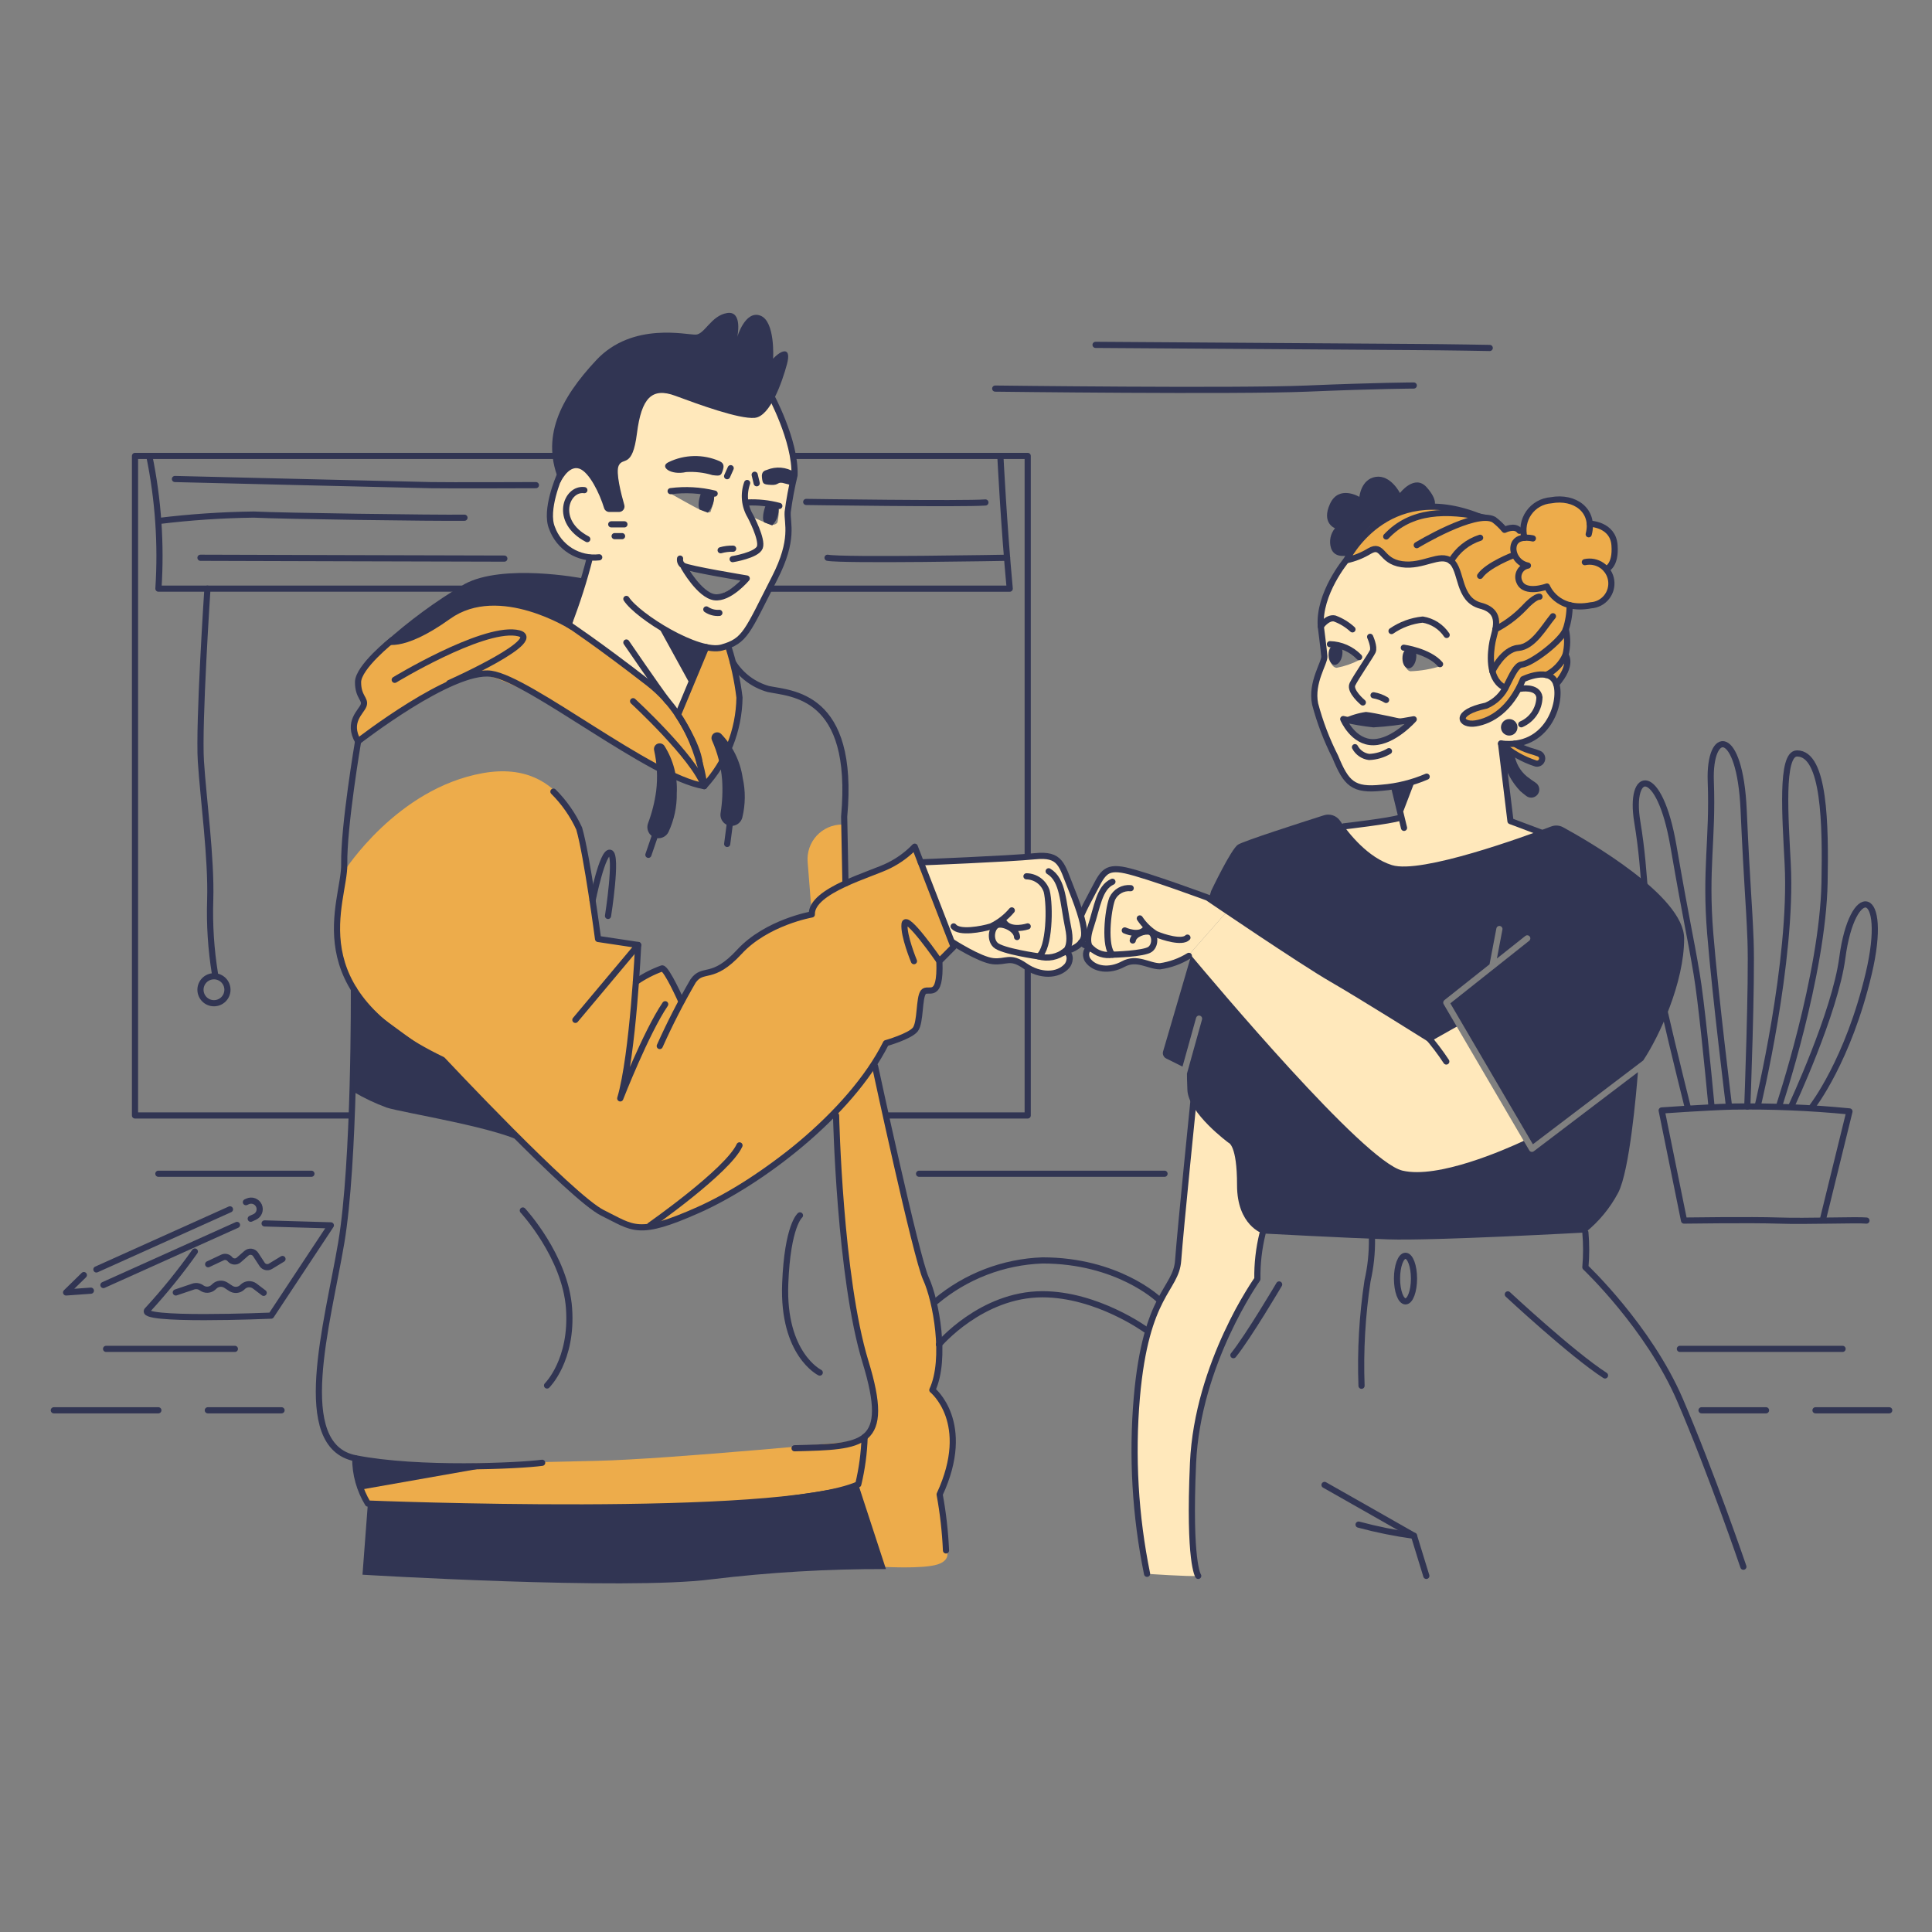 <svg xmlns="http://www.w3.org/2000/svg" fill="none" viewBox="0 0 200 200"><rect x="0" y="0" width="200" height="200" fill="#808080" stroke="none"/><g id="team-work-london-200-ico_z2HVf1utVpNfelVK"><path id="Vector" fill="#FFE8BB" d="M160.76 74.27C162.16 71.833 161.785 68.454 157.666 70.318L153 58L144.541 56.063L139.362 58C139.362 58 136.73 61.775 136.73 63.311C136.73 64.847 137.094 67.941 137.094 67.941C136.51 69.047 136.156 70.26 136.052 71.506C136.139 72.872 138.236 80.233 139.66 81.106C141.084 81.979 144.319 81.477 144.319 81.477L144.919 84.655L139.135 85.548C139.135 85.548 138.652 90.881 142.399 91.095C146.146 91.309 160.764 87.035 160.764 87.035L156.332 85.035L155.745 76.99C155.745 76.99 159.364 76.707 160.76 74.27ZM137.675 68.161C137.621 67.778 137.697 67.387 137.89 67.052C137.89 67.052 138.158 66.752 139.052 67.003C139.716 67.28 140.287 67.741 140.7 68.33C139.967 68.71 139.182 68.98 138.37 69.13C138.071 69.112 137.756 68.832 137.675 68.161V68.161ZM141.055 76.6C140.255 76.4 139.362 74.718 139.362 74.718L142.189 74.552L146.089 74.746C143.877 76.851 141.855 76.8 141.055 76.6V76.6ZM146 69.49C145.728 69.437 145.557 69.214 145.318 68.619C145.079 68.024 145.735 67.196 145.735 67.196C146.039 67.214 146.344 67.214 146.648 67.196C147.156 67.166 149.216 68.928 149.216 68.928C148.175 69.263 147.093 69.452 146 69.49V69.49Z"></path><path id="Vector_2" fill="#edac4b" d="M44.567 64.643C44.567 64.643 40 66.4 39.094 67.737C38.188 69.074 36.189 69.448 37.656 72.589C37.656 72.589 35.848 74.628 37.069 76.749C37.069 76.749 47.096 70.149 49.388 69.819C51.68 69.489 63.031 75.954 67.928 79.326L72.898 81.377C72.898 81.377 76.373 77.833 76.439 73.84C76.482 71.459 76.213 69.082 75.639 66.77C75.639 66.77 74.769 66.942 74.248 67.109C73.869 67.195 73.473 67.157 73.118 67L70.179 74C70.179 74 65.879 69.083 62.031 66.875C58.183 64.667 54.183 58.822 44.567 64.643Z"></path><path id="Vector_3" fill="#edac4b" d="M87.459 85.355H87.178C86.683 85.355 86.194 85.457 85.741 85.656C85.288 85.854 84.881 86.144 84.546 86.507C84.21 86.87 83.954 87.299 83.792 87.766C83.63 88.233 83.567 88.729 83.606 89.222L84.04 94.663C84.346 93.914 84.81 93.24 85.4 92.686C85.99 92.132 86.692 91.712 87.459 91.454V85.355Z"></path><path id="Vector_4" fill="#edac4b" d="M35.633 90.191C35.633 90.191 41.063 81.617 49.982 80.034C58.901 78.451 60.327 87.311 60.327 87.311L61.911 97.2L66.063 97.825L65.828 101.645L68.55 100.245L70.534 103.667C70.534 103.667 71.688 101.108 72.549 100.877C74.024 100.36 75.383 99.559 76.549 98.518C77.914 97.299 82.376 94.444 84.036 94.662C84.429 93.793 85.013 93.023 85.745 92.41C86.477 91.798 87.338 91.359 88.263 91.125C90.567 90.468 92.726 89.383 94.627 87.925L98.727 98.291L97.245 99.5C97.245 99.5 98.026 102.363 96.345 102.436C94.664 102.509 96.468 107.329 92.419 107.89C92.419 107.89 91.683 107.778 91.301 108.774C90.919 109.77 86.382 115.837 84.926 116.628C83.47 117.419 73.853 125.913 67.29 126.852C60.727 127.791 45.8 109.709 45.8 109.709C45.8 109.709 36.543 104.709 35.314 99.399C34.556 96.36 34.666 93.17 35.633 90.191V90.191Z"></path><path id="Vector_5" fill="#edac4b" d="M36.636 151.792L38.082 155.648C38.082 155.648 63.376 157.766 68.861 158.084C74.346 158.402 88.847 153.66 88.847 153.66C89.298 152.183 89.52 150.645 89.505 149.1C89.505 149.1 69.214 151.058 61.841 151.224L36.636 151.792Z"></path><path id="Vector_6" fill="#edac4b" d="M86.42 115.472C86.42 115.472 87.943 133.195 88.208 134.718C88.473 136.241 90.589 144.018 90.587 145.082C90.585 146.146 90.714 147.887 89.505 149.1L88.847 153.66L91.333 162.192C91.333 162.192 95.525 162.449 97.071 161.945C98.617 161.441 97.927 160.324 97.927 160.324L97.271 154.701C97.911 152.885 98.367 151.009 98.631 149.101C98.611 147.179 97.844 145.34 96.492 143.973C97.271 141.378 97.405 138.632 96.883 135.973C96.099 130.99 93.983 128.288 93.324 122.997C92.668 118.737 91.747 114.522 90.564 110.377L86.42 115.472Z"></path><path id="Vector_7" fill="#edac4b" d="M139.362 58C139.362 58 141.292 57.216 142.13 56.882C143.049 57.516 144.048 58.026 145.1 58.4C145.812 58.442 149.756 57.852 149.756 57.852C150.616 58.666 151.197 59.73 151.416 60.894C151.874 62.968 154.097 63.217 154.489 63.364C154.881 63.511 154.669 65.726 154.669 65.726L154.333 68.326C154.479 69.172 154.772 69.987 155.199 70.732L155.737 71.392C155.737 71.392 154.578 73.135 154.106 73.115C153.634 73.095 151.673 73.568 151.452 74.128C151.231 74.688 151.617 74.909 152.765 74.885C153.911 74.728 154.964 74.17 155.737 73.31C156.435 72.347 157.078 71.345 157.664 70.31C157.664 70.31 160.091 69.853 160.17 69.81C160.249 69.767 161.106 70.823 161.106 70.823C161.633 70.011 162.006 69.11 162.206 68.163C162.143 67.418 162.117 65.295 162.117 65.295L162.574 62.667C163.419 62.862 164.298 62.85 165.137 62.632C165.47 62.477 165.767 62.254 166.008 61.977C166.249 61.699 166.429 61.374 166.536 61.023C166.644 60.672 166.676 60.302 166.631 59.937C166.585 59.572 166.464 59.222 166.274 58.907C166.571 58.699 166.808 58.417 166.961 58.089C167.114 57.76 167.178 57.397 167.146 57.036C167.23 56.389 167.054 55.735 166.659 55.216C166.263 54.697 165.678 54.355 165.032 54.265C163.748 54.177 164.443 54.207 164.443 54.207C164.461 53.639 164.273 53.084 163.912 52.644C163.552 52.205 163.044 51.912 162.483 51.819C160.453 51.478 157.872 51.855 157.773 55.17C157.773 55.17 157.813 54.196 155.887 54.87C155.206 54.167 154.339 53.671 153.387 53.441C152.274 53.392 149.566 52.4 148.26 52.463C146.368 52.732 144.514 53.223 142.737 53.926C141.713 54.388 139.362 58 139.362 58Z"></path><path id="Vector_8" fill="#edac4b" d="M155.91 77.722C156.709 78.154 157.533 78.537 158.378 78.87C158.761 78.977 159.154 79.049 159.55 79.085L159.65 78.015C159.062 77.936 158.486 77.784 157.936 77.561C157.241 77.239 156.796 76.99 156.796 76.99H155.745L155.91 77.722Z"></path><path id="Vector_9" fill="#FFE8BB" d="M82.248 48.88C82.248 48.88 81.212 43.113 80.048 41.419C80.048 41.419 69.088 37.919 67.009 39.626C64.93 41.333 63.25 43.666 63.27 46.191C63.29 48.716 62.881 52.374 62.881 52.374C62.881 52.374 60.173 46.428 58.599 48.418C57.388 50.042 56.793 52.044 56.92 54.066C57.182 54.664 57.477 55.247 57.805 55.811C57.805 55.811 60 57.749 61.239 57.726L59.032 64.643C59.032 64.643 66.4 70.4 67.21 70.75C68.02 71.1 70.179 74 70.179 74L73.118 67C73.814 67.074 74.518 66.997 75.182 66.776C75.846 66.555 76.455 66.194 76.968 65.718C78.461 64.135 79.458 60.654 80.43 59.365C81.457 57.498 81.863 55.354 81.59 53.241C81.23 51.884 82.248 48.88 82.248 48.88ZM69.423 51.1C70.523 50.472 73.98 51.1 73.98 51.1C73.92 51.749 73.774 52.388 73.548 53C73.458 53.033 73.364 53.053 73.268 53.061L72.426 52.743C71.946 52.534 69.423 51.1 69.423 51.1ZM73.636 61.74C72.768 61.548 70.827 58.727 70.827 58.727L77.274 59.917C77.274 59.917 74.5 61.933 73.636 61.74ZM80.486 54.066C80.254 54.466 79.702 54.278 79.702 54.278L78.829 53.936L77.814 53.486L77.36 52.022C77.36 52.022 78.252 52.045 78.867 52.057C79.466 52.127 80.054 52.263 80.622 52.465C80.644 53.002 80.598 53.54 80.486 54.066V54.066Z"></path><path id="Vector_10" fill="#FFE8BB" d="M95.321 89.269L98.604 97.729L101.275 99.006L103.942 99.446H105.394L106.794 100.308L108.999 100.796L110.557 99.85V98.397L111.845 97.649L112.238 96.308L110.393 90.716L109.212 88.907L106.388 88.599L95.321 89.269Z"></path><path id="Vector_11" fill="#FFE8BB" d="M127.173 94.182L122.801 99.155L120.328 99.835L117.988 99.802L116.75 99.579L115.424 100.1L113.47 100.178L112.287 99.133L112.509 97.895L111.525 97.06L111.396 95.857L113.824 91.372L115.108 90.012L117.563 90.181L125.174 92.915L127.173 94.182Z"></path><path id="Vector_12" fill="#FFE8BB" d="M123.062 98.858C123.062 98.858 139.091 119.511 144.831 121.506C150.571 123.501 157.749 118.129 157.749 118.129L150.806 106.272L147.689 107.14L127.173 94.182L123.062 98.858Z"></path><path id="Vector_13" fill="#FFE8BB" d="M123.641 114.724C123.641 114.724 122.214 130.588 121.713 131.64C121.212 132.692 118.897 137.185 118.506 139.181C118.115 141.177 116.656 148.27 118.744 162.92C118.744 162.92 123.171 163.229 124.044 163.137C124.044 163.137 122.487 153.446 123.83 148.074C125.173 142.702 126.758 135.786 130.168 132.406L130.705 127.687L129.505 115.472L123.641 114.724Z"></path><path id="Vector_14" fill="#313553" d="M147.939 107.89L150.806 106.272L149.444 103.947C149.405 103.881 149.392 103.803 149.406 103.728C149.42 103.652 149.461 103.585 149.521 103.537L154.196 99.828L154.901 96.128C154.907 96.085 154.922 96.044 154.944 96.007C154.966 95.97 154.996 95.938 155.031 95.913C155.066 95.888 155.106 95.87 155.148 95.86C155.19 95.851 155.234 95.85 155.277 95.859C155.319 95.867 155.359 95.883 155.395 95.907C155.431 95.931 155.462 95.963 155.485 95.999C155.509 96.035 155.524 96.076 155.532 96.119C155.539 96.161 155.537 96.205 155.527 96.247L154.961 99.223L157.9 96.89C157.933 96.864 157.971 96.844 158.011 96.832C158.051 96.821 158.094 96.817 158.135 96.822C158.177 96.826 158.218 96.839 158.254 96.859C158.291 96.88 158.324 96.907 158.35 96.94C158.376 96.973 158.396 97.01 158.408 97.051C158.419 97.091 158.423 97.133 158.418 97.175C158.414 97.217 158.401 97.258 158.38 97.294C158.36 97.331 158.333 97.364 158.3 97.39L150.138 103.865L158.683 118.455L170.104 109.779C171.769 107.285 174.353 101.7 174.341 97.141C174.329 92.751 164.398 87.052 161.815 85.641C161.628 85.538 161.421 85.477 161.208 85.463C160.995 85.448 160.782 85.479 160.582 85.555C157.87 86.58 147.129 90.503 144.09 89.555C141.61 88.777 139.649 86.323 138.724 84.97C138.543 84.707 138.283 84.51 137.981 84.407C137.679 84.304 137.353 84.301 137.049 84.399C134.575 85.186 128.719 87.069 128.149 87.442C127.429 87.916 125.385 92.215 125.385 92.215L125.174 92.915L124.915 93.242C124.915 93.242 134.615 99.837 137.704 101.617C140.793 103.397 147.939 107.89 147.939 107.89Z"></path><path id="Vector_15" fill="#313553" d="M158.778 119.179C158.723 119.222 158.655 119.244 158.585 119.244C158.564 119.244 158.544 119.242 158.523 119.238C158.479 119.229 158.437 119.211 158.4 119.185C158.364 119.158 158.333 119.125 158.31 119.086L157.749 118.129C157.745 118.12 157.742 118.111 157.74 118.102C155.788 119.013 148.857 122.058 145.173 121.181C141.158 120.225 125.473 101.474 123.31 98.916L120.402 108.847C120.361 108.985 120.371 109.134 120.429 109.266C120.486 109.398 120.589 109.506 120.718 109.57L122.413 110.415L123.824 105.348C123.85 105.27 123.904 105.205 123.977 105.166C124.049 105.127 124.134 105.118 124.213 105.14C124.292 105.162 124.36 105.214 124.402 105.284C124.443 105.355 124.457 105.439 124.438 105.519L122.873 111.139C122.873 111.456 122.882 111.976 122.919 112.839C123.025 115.248 127.173 118.294 127.173 118.294C127.173 118.294 128.062 118.494 128.058 122.677C128.054 126.86 130.701 127.69 130.701 127.69C130.701 127.69 139.095 128.139 143.701 128.3C148.307 128.461 164.114 127.589 164.114 127.589C165.516 126.461 166.672 125.06 167.514 123.47C168.694 121.213 169.392 113.115 169.558 110.989L158.778 119.179Z"></path><path id="Vector_16" stroke="#313553" stroke-linecap="round" stroke-linejoin="round" stroke-width=".638" d="M69.423 50.844C70.945 50.647 72.49 50.733 73.98 51.098"></path><path id="Vector_17" fill="#313553" d="M72.594 50.98C72.594 50.98 72.108 52.165 72.426 52.746L73.268 53.064C73.508 52.814 73.691 52.514 73.803 52.186C73.915 51.858 73.953 51.509 73.916 51.164L72.594 50.98Z"></path><path id="Vector_18" stroke="#313553" stroke-linecap="round" stroke-linejoin="round" stroke-width=".638" d="M77.36 52.018C78.477 51.967 79.595 52.087 80.675 52.374"></path><path id="Vector_19" fill="#313553" d="M79.267 52.309C79.267 52.309 78.782 53.493 79.099 54.074L79.941 54.392C80.181 54.142 80.364 53.842 80.476 53.514C80.588 53.186 80.626 52.837 80.589 52.492L79.267 52.309Z"></path><path id="Vector_20" fill="#313553" d="M69.211 47.842C70.029 47.444 70.924 47.229 71.834 47.211C72.744 47.192 73.647 47.372 74.481 47.736C74.694 47.849 75.041 48.006 74.843 48.629C74.645 49.252 74.603 49.295 73.749 49.184C72.871 48.919 71.953 48.811 71.038 48.865C69.423 49.232 68.218 48.3 69.211 47.842Z"></path><path id="Vector_21" stroke="#313553" stroke-linecap="round" stroke-linejoin="round" stroke-width=".638" d="M75.64 48.467L75.27 49.295"></path><path id="Vector_22" fill="#313553" d="M82.248 48.88C81.826 48.616 81.348 48.456 80.852 48.414C80.356 48.373 79.857 48.45 79.397 48.64C79.167 48.711 78.797 48.803 78.878 49.451C78.959 50.099 78.991 50.151 79.851 50.198C80.711 50.245 80.414 49.778 81.299 50.063C81.478 50.1 81.654 50.149 81.826 50.21C82.163 50.361 82.6 49.107 82.248 48.88Z"></path><path id="Vector_23" stroke="#313553" stroke-linecap="round" stroke-linejoin="round" stroke-width=".638" d="M78.124 49.146L78.335 50.028"></path><path id="Vector_24" stroke="#313553" stroke-linecap="round" stroke-linejoin="round" stroke-width=".638" d="M77.344 50C77.143 50.561 77.069 51.159 77.126 51.752C77.184 52.345 77.373 52.918 77.679 53.429C77.679 53.429 78.969 55.851 78.656 56.665C78.343 57.479 75.843 57.882 75.843 57.882"></path><path id="Vector_25" stroke="#313553" stroke-linecap="round" stroke-linejoin="round" stroke-width=".638" d="M75.894 56.8C75.457 56.788 75.022 56.842 74.601 56.96"></path><path id="Vector_26" stroke="#313553" stroke-linecap="round" stroke-linejoin="round" stroke-width=".638" d="M70.8 58.728C70.8 58.728 72.418 61.604 73.957 61.823C75.496 62.042 77.3 59.885 77.3 59.885C77.3 59.885 71.229 58.885 70.76 58.572C70.631 58.5 70.527 58.389 70.463 58.256C70.399 58.122 70.377 57.972 70.402 57.826"></path><path id="Vector_27" stroke="#313553" stroke-linecap="round" stroke-linejoin="round" stroke-width=".638" d="M57.91 49.3C57.91 49.3 56.365 52.811 57.145 54.659C57.499 55.641 58.174 56.474 59.061 57.025C59.948 57.575 60.994 57.81 62.031 57.692"></path><path id="Vector_28" stroke="#313553" stroke-linecap="round" stroke-linejoin="round" stroke-width=".638" d="M61.06 57.739C60.466 60.082 59.73 62.386 58.855 64.639"></path><path id="Vector_29" stroke="#313553" stroke-linecap="round" stroke-linejoin="round" stroke-width=".638" d="M60.493 50.74C58.621 50.476 57.276 53.968 60.793 55.811"></path><path id="Vector_30" stroke="#313553" stroke-linecap="round" stroke-linejoin="round" stroke-width=".638" d="M79.716 40.763C79.716 40.763 82.377 45.609 82.248 49.199C81.945 50.452 81.709 51.721 81.542 52.999C81.459 54.165 82.254 55.807 80.197 59.828C77.313 65.468 77.161 66.336 74.734 67.028C72.307 67.72 66.025 63.814 64.842 62"></path><path id="Vector_31" fill="#313553" d="M57.975 50C57.975 50 58.81 48.128 59.957 48.51C61.003 48.857 62.085 51.11 62.533 52.591C62.568 52.709 62.64 52.812 62.738 52.886C62.837 52.959 62.956 52.999 63.079 52.999H64.079C64.167 52.999 64.254 52.979 64.333 52.94C64.412 52.901 64.481 52.844 64.534 52.773C64.588 52.703 64.624 52.621 64.64 52.535C64.656 52.448 64.651 52.359 64.627 52.274C64.294 51.115 63.727 48.904 64.044 48.21C64.478 47.254 65.467 48.558 65.935 44.873C66.403 41.188 67.481 40.073 69.908 40.973C72.335 41.873 76.514 43.401 78.127 43.256C79.74 43.111 80.978 39.51 81.466 37.7C81.954 35.89 80.938 36.159 80.031 37.133C80.031 37.133 80.277 33.257 78.708 32.672C77.139 32.087 76.321 34.879 76.321 34.879C76.321 34.879 76.921 32.145 75.273 32.405C73.625 32.665 72.956 34.59 72.039 34.639C71.122 34.688 65.477 33.273 61.728 37.278C57.979 41.283 55.905 45.336 57.975 50Z"></path><path id="Vector_32" fill="#313553" d="M68.333 65.189L71.372 70.719L73.097 66.991L68.333 65.189Z"></path><path id="Vector_33" stroke="#313553" stroke-linecap="round" stroke-linejoin="round" stroke-width=".638" d="M73.1 66.991L70.179 74C70.179 74 72.201 76.986 72.427 78.989"></path><path id="Vector_34" stroke="#313553" stroke-linecap="round" stroke-linejoin="round" stroke-width=".638" d="M63.275 54.278H64.641"></path><path id="Vector_35" stroke="#313553" stroke-linecap="round" stroke-linejoin="round" stroke-width=".638" d="M63.626 55.501H64.397"></path><path id="Vector_36" fill="#313553" d="M60.236 59.86C60.236 59.86 52.073 58.295 48.083 60.467C45.101 62.234 42.302 64.292 39.727 66.613C39.727 66.613 41.506 67.713 46.586 64.069C51.666 60.425 59.1 65.189 59.1 65.189L59.962 61.6L60.236 59.86Z"></path><path id="Vector_37" stroke="#313553" stroke-linecap="round" stroke-linejoin="round" stroke-width=".638" d="M40.6 66.256C40.6 66.256 37.062 69.056 37.065 70.623C37.068 72.19 37.881 72.354 37.638 73.028C37.395 73.702 35.908 74.72 37.065 76.749C37.065 76.749 46.79 69.175 50.834 69.749C54.878 70.323 67.39 80.5 72.9 81.377C72.9 81.377 72.348 74.759 67.143 70.719C61.938 66.679 58.857 64.643 58.857 64.643"></path><path id="Vector_38" stroke="#313553" stroke-linecap="round" stroke-linejoin="round" stroke-width=".638" d="M73.118 63.087C73.515 63.356 73.991 63.482 74.469 63.445"></path><path id="Vector_39" stroke="#313553" stroke-linecap="round" stroke-linejoin="round" stroke-width=".638" d="M64.842 66.512C64.842 66.512 68.063 71.232 69.102 72.589"></path><path id="Vector_40" stroke="#313553" stroke-linecap="round" stroke-linejoin="round" stroke-width=".638" d="M37.069 76.749C37.069 76.749 35.569 85.556 35.635 89.463C35.701 93.37 30.678 102.463 45.798 109.709C45.798 109.709 59.179 123.993 62.383 125.561C65.587 127.129 65.991 128.067 72.343 125.231C78.695 122.395 87.978 115.422 91.716 107.989C91.716 107.989 94.192 107.289 94.754 106.568C95.316 105.847 95.116 103.289 95.589 102.699C96.062 102.109 97.406 103.712 97.245 99.499L98.717 98.018L94.692 87.648C93.931 88.438 93.041 89.092 92.059 89.581C90.31 90.496 83.948 92.163 84.04 94.662C84.04 94.662 79.362 95.473 76.54 98.534C73.718 101.595 72.8 100.059 71.747 101.553C70.48 103.735 69.329 105.981 68.298 108.284"></path><path id="Vector_41" stroke="#313553" stroke-linecap="round" stroke-linejoin="round" stroke-width=".638" d="M57.289 81.948C58.399 83.053 59.303 84.348 59.957 85.772C60.77 88.566 61.911 97.2 61.911 97.2L66.063 97.825L59.563 105.577"></path><path id="Vector_42" stroke="#313553" stroke-linecap="round" stroke-linejoin="round" stroke-width=".638" d="M66.063 97.825C66.063 97.825 65.536 109.212 64.209 113.706C64.209 113.706 66.875 106.876 68.861 103.958"></path><path id="Vector_43" stroke="#313553" stroke-linecap="round" stroke-linejoin="round" stroke-width=".638" d="M65.828 101.645C66.67 101.061 67.585 100.591 68.55 100.245C69.038 100.293 70.534 103.667 70.534 103.667"></path><path id="Vector_44" stroke="#313553" stroke-linecap="round" stroke-linejoin="round" stroke-width=".638" d="M72.9 81.377C75.203 78.874 76.502 75.61 76.551 72.209C76.338 70.438 75.957 68.69 75.414 66.991"></path><path id="Vector_45" stroke="#313553" stroke-linecap="round" stroke-linejoin="round" stroke-width=".638" d="M40.861 70.375C40.861 70.375 49.693 65.013 53.4 65.5C57.107 65.987 46.5 70.715 46.5 70.715"></path><path id="Vector_46" stroke="#313553" stroke-linecap="round" stroke-linejoin="round" stroke-width=".638" d="M61.342 93.212C61.342 93.212 62.368 88.077 63.156 88.275C63.944 88.473 62.942 94.818 62.942 94.818"></path><path id="Vector_47" stroke="#313553" stroke-linecap="round" stroke-linejoin="round" stroke-width=".638" d="M67.289 126.852C67.289 126.852 75.336 121.224 76.553 118.569"></path><path id="Vector_48" stroke="#313553" stroke-linecap="round" stroke-linejoin="round" stroke-width=".638" d="M97.245 99.5C97.245 99.5 93.771 94.458 93.639 95.646C93.507 96.834 94.613 99.5 94.613 99.5"></path><path id="Vector_49" stroke="#313553" stroke-linecap="round" stroke-linejoin="round" stroke-width=".638" d="M75.894 68.613C76.728 69.936 78.025 70.902 79.531 71.324C81.854 71.824 88.553 71.785 87.387 84.54L87.522 91.454"></path><path id="Vector_50" stroke="#313553" stroke-linecap="round" stroke-linejoin="round" stroke-width=".638" d="M36.634 102.4C36.634 102.4 36.743 120.272 35.325 128.657C33.907 137.042 30.232 149.657 36.775 150.957C43.318 152.257 53.893 151.736 56.125 151.426"></path><path id="Vector_51" stroke="#313553" stroke-linecap="round" stroke-linejoin="round" stroke-width=".638" d="M86.551 115.472C86.551 115.472 86.909 132.199 89.594 140.972C92.279 149.745 89.412 149.744 82.253 149.923"></path><path id="Vector_52" stroke="#313553" stroke-linecap="round" stroke-linejoin="round" stroke-width=".638" d="M90.587 110.378C90.587 110.378 94.831 130.159 95.859 132.378C96.887 134.597 98.014 140.653 96.516 143.892C96.516 143.892 100.724 147.247 97.271 154.701C97.623 156.617 97.843 158.555 97.929 160.501"></path><path id="Vector_53" fill="#313553" d="M68.049 86.768C67.876 86.75 67.709 86.693 67.56 86.601C67.412 86.51 67.287 86.385 67.194 86.238C67.1 86.091 67.042 85.924 67.022 85.751C67.003 85.578 67.023 85.402 67.081 85.238C67.49 84.152 67.774 83.022 67.928 81.872C68.095 80.477 68.024 79.064 67.719 77.693C67.697 77.613 67.692 77.529 67.705 77.447C67.717 77.365 67.747 77.286 67.793 77.217C67.838 77.147 67.897 77.088 67.967 77.043C68.037 76.998 68.116 76.968 68.198 76.956V76.956C68.305 76.938 68.414 76.95 68.514 76.991C68.614 77.032 68.701 77.1 68.765 77.187C69.7 78.652 70.152 80.374 70.058 82.109C70.084 83.496 69.791 84.871 69.202 86.127C69.098 86.339 68.932 86.514 68.726 86.628C68.52 86.743 68.284 86.792 68.049 86.768V86.768Z"></path><path id="Vector_54" stroke="#313553" stroke-linecap="round" stroke-linejoin="round" stroke-width=".638" d="M67.928 86.132L67.121 88.491"></path><path id="Vector_55" fill="#313553" d="M75.845 85.49C75.671 85.507 75.496 85.485 75.333 85.424C75.169 85.364 75.022 85.267 74.901 85.141C74.781 85.016 74.69 84.864 74.636 84.698C74.583 84.532 74.568 84.356 74.592 84.184C74.776 83.038 74.83 81.875 74.752 80.717C74.637 79.317 74.287 77.946 73.715 76.663C73.677 76.589 73.656 76.508 73.652 76.425C73.648 76.342 73.662 76.259 73.692 76.182C73.723 76.104 73.769 76.034 73.829 75.976C73.888 75.918 73.959 75.874 74.037 75.845V75.845C74.138 75.807 74.247 75.798 74.353 75.818C74.459 75.838 74.557 75.887 74.637 75.959C75.845 77.208 76.631 78.805 76.883 80.525C77.185 81.879 77.171 83.285 76.844 84.633C76.785 84.861 76.657 85.065 76.478 85.218C76.3 85.371 76.078 85.466 75.844 85.49H75.845Z"></path><path id="Vector_56" stroke="#313553" stroke-linecap="round" stroke-linejoin="round" stroke-width=".638" d="M75.6 84.892L75.278 87.364"></path><path id="Vector_57" stroke="#313553" stroke-linecap="round" stroke-linejoin="round" stroke-width=".638" d="M36.775 150.955C36.771 152.61 37.223 154.234 38.082 155.648C38.082 155.648 80.5 157.37 88.847 153.66C89.232 152.053 89.453 150.411 89.505 148.76"></path><path id="Vector_58" fill="#313553" d="M38.082 155.648L37.525 163.013C37.525 163.013 64.698 164.659 73.65 163.491C79.643 162.766 85.676 162.411 91.713 162.429L88.847 153.66C76.983 156.108 64.131 156.349 48.968 156.047C44.721 155.963 39.88 155.864 38.082 155.648Z"></path><path id="Vector_59" fill="#313553" d="M51.389 151.729L37.372 154.2L36.774 151.224L43.016 151.706L51.389 151.729Z"></path><path id="Vector_60" stroke="#313553" stroke-linecap="round" stroke-linejoin="round" stroke-width=".638" d="M54.122 125.31C54.122 125.31 58.522 130.058 58.907 135.439C59.292 140.82 56.631 143.425 56.631 143.425"></path><path id="Vector_61" stroke="#313553" stroke-linecap="round" stroke-linejoin="round" stroke-width=".638" d="M82.812 125.816C82.812 125.816 81.52 126.852 81.286 132.889C81.003 140.208 84.86 142.089 84.86 142.089"></path><path id="Vector_62" fill="#313553" d="M36.636 113.052C37.712 113.684 38.842 114.219 40.012 114.652C41.585 115.182 52.219 116.834 54.489 118.484L46.256 110.2C46.256 110.2 38.022 104.413 36.636 103.035V113.052Z"></path><path id="Vector_63" stroke="#313553" stroke-linecap="round" stroke-linejoin="round" stroke-width=".638" d="M65.538 72.589C65.538 72.589 71.812 78.362 72.898 81.377"></path><path id="Vector_64" stroke="#313553" stroke-linecap="round" stroke-linejoin="round" stroke-width=".638" d="M95.321 89.269C95.321 89.269 104.442 88.909 107.133 88.638C109.824 88.367 109.887 89.501 110.885 91.981C111.883 94.461 112.315 95.991 112.227 96.866C112.139 97.741 111.043 98.351 110.273 98.455C109.892 98.761 109.442 98.97 108.963 99.066C108.483 99.162 107.988 99.141 107.518 99.006C107.518 99.006 103.718 98.47 103.052 97.825C102.386 97.18 102.704 95.845 103.342 95.725C103.98 95.605 105.25 96.206 105.285 97.001"></path><path id="Vector_65" stroke="#313553" stroke-linecap="round" stroke-linejoin="round" stroke-width=".638" d="M106.26 90.716C106.725 90.723 107.176 90.874 107.551 91.149C107.926 91.424 108.206 91.809 108.352 92.25C108.729 93.75 108.66 98.216 107.518 99.006"></path><path id="Vector_66" stroke="#313553" stroke-linecap="round" stroke-linejoin="round" stroke-width=".638" d="M110.031 98.633C110.031 98.633 111.073 98.384 110.576 96.033C110.023 93.41 110.076 91.098 108.557 90.195"></path><path id="Vector_67" stroke="#313553" stroke-linecap="round" stroke-linejoin="round" stroke-width=".638" d="M106.388 95.9C106.388 95.9 104.608 96.482 103.942 95.471"></path><path id="Vector_68" stroke="#313553" stroke-linecap="round" stroke-linejoin="round" stroke-width=".638" d="M104.739 94.244C104.151 94.942 103.422 95.506 102.6 95.9C101.621 96.2 99.286 96.636 98.719 95.9"></path><path id="Vector_69" stroke="#313553" stroke-linecap="round" stroke-linejoin="round" stroke-width=".638" d="M98.6 97.536C98.6 97.536 101.411 99.35 102.79 99.5C104.169 99.65 104.529 98.894 106.104 99.989C107.679 101.084 109.53 101.044 110.456 99.989C110.71 99.699 111 98.828 110.269 98.455"></path><path id="Vector_70" stroke="#313553" stroke-linecap="round" stroke-linejoin="round" stroke-width=".638" d="M111.91 97.55C112.194 97.808 112.534 97.995 112.904 98.098C113.197 98.393 113.556 98.614 113.952 98.741C114.348 98.869 114.769 98.9 115.179 98.831C115.179 98.831 118.444 98.748 119.071 98.267C119.698 97.786 119.557 96.627 119.029 96.467C118.501 96.307 117.369 96.689 117.262 97.358"></path><path id="Vector_71" stroke="#313553" stroke-linecap="round" stroke-linejoin="round" stroke-width=".638" d="M125.354 93.046C125.354 93.046 118.762 90.593 116.513 90.103C114.264 89.613 114.101 90.564 113.013 92.565C112.554 93.41 112.198 94.121 111.938 94.717"></path><path id="Vector_72" stroke="#313553" stroke-linecap="round" stroke-linejoin="round" stroke-width=".638" d="M117.049 91.944C116.655 91.905 116.26 91.989 115.916 92.185C115.573 92.381 115.299 92.679 115.132 93.038C114.667 94.267 114.291 98.053 115.179 98.831"></path><path id="Vector_73" stroke="#313553" stroke-linecap="round" stroke-linejoin="round" stroke-width=".638" d="M113.091 98.271C113.091 98.271 112.235 97.96 112.883 96.017C113.606 93.853 113.783 91.893 115.158 91.277"></path><path id="Vector_74" stroke="#313553" stroke-linecap="round" stroke-linejoin="round" stroke-width=".638" d="M116.437 96.317C116.437 96.317 117.885 96.981 118.547 96.192"></path><path id="Vector_75" stroke="#313553" stroke-linecap="round" stroke-linejoin="round" stroke-width=".638" d="M117.992 95.075C118.421 95.723 118.983 96.272 119.641 96.685C120.441 97.039 122.372 97.629 122.923 97.062"></path><path id="Vector_76" stroke="#313553" stroke-linecap="round" stroke-linejoin="round" stroke-width=".638" d="M112.9 98.1C112.245 98.344 112.406 99.108 112.593 99.379C113.273 100.361 114.834 100.579 116.272 99.802C117.71 99.025 118.898 100.022 120.079 100.029C121.139 99.879 122.158 99.511 123.07 98.95"></path><path id="Vector_77" stroke="#313553" stroke-linecap="round" stroke-linejoin="round" stroke-width=".638" d="M57.289 47.197H13.976V115.472H36.364"></path><path id="Vector_78" stroke="#313553" stroke-linecap="round" stroke-linejoin="round" stroke-width=".638" d="M106.388 100.308V115.472H91.971"></path><path id="Vector_79" stroke="#313553" stroke-linecap="round" stroke-linejoin="round" stroke-width=".638" d="M82.205 47.197H106.388V88.599"></path><path id="Vector_80" stroke="#313553" stroke-linecap="round" stroke-linejoin="round" stroke-width=".638" d="M15.454 47.2C16.383 51.716 16.701 56.336 16.4 60.936H48.083"></path><path id="Vector_81" stroke="#313553" stroke-linecap="round" stroke-linejoin="round" stroke-width=".638" d="M103.558 47.2C103.558 47.2 103.907 54.288 104.527 60.939H79.856"></path><path id="Vector_82" stroke="#313553" stroke-linecap="round" stroke-linejoin="round" stroke-width=".638" d="M21.474 60.936C21.474 60.936 20.545 74.918 20.796 78.814C21.047 82.71 21.891 88.847 21.761 93.155C21.678 95.713 21.843 98.273 22.252 100.8"></path><path id="Vector_83" stroke="#313553" stroke-linecap="round" stroke-linejoin="round" stroke-width=".638" d="M22.149 103.854C22.92 103.854 23.545 103.229 23.545 102.458C23.545 101.687 22.92 101.062 22.149 101.062C21.378 101.062 20.753 101.687 20.753 102.458C20.753 103.229 21.378 103.854 22.149 103.854Z"></path><path id="Vector_84" stroke="#313553" stroke-linecap="round" stroke-linejoin="round" stroke-width=".638" d="M18.11 49.587C18.11 49.587 42.736 50.187 44.567 50.222C46.398 50.257 55.477 50.222 55.477 50.222"></path><path id="Vector_85" stroke="#313553" stroke-linecap="round" stroke-linejoin="round" stroke-width=".638" d="M16.393 53.936C19.67 53.533 22.967 53.31 26.268 53.268C29.162 53.418 45.03 53.636 48.083 53.593"></path><path id="Vector_86" stroke="#313553" stroke-linecap="round" stroke-linejoin="round" stroke-width=".638" d="M20.753 57.739C20.753 57.739 49.231 57.826 52.209 57.826"></path><path id="Vector_87" stroke="#313553" stroke-linecap="round" stroke-linejoin="round" stroke-width=".638" d="M83.459 51.961C83.459 51.961 99.768 52.196 102.009 52.015"></path><path id="Vector_88" stroke="#313553" stroke-linecap="round" stroke-linejoin="round" stroke-width=".638" d="M104.251 57.739C104.251 57.739 87.307 58.046 85.667 57.739"></path><path id="Vector_89" stroke="#313553" stroke-linecap="round" stroke-linejoin="round" stroke-width=".638" d="M103.024 40.227C103.024 40.227 127.915 40.535 135.275 40.227C142.635 39.919 146.355 39.908 146.355 39.908"></path><path id="Vector_90" stroke="#313553" stroke-linecap="round" stroke-linejoin="round" stroke-width=".638" d="M113.412 35.7C113.412 35.7 142.644 35.9 146.355 35.921C150.066 35.942 154.217 36.021 154.217 36.021"></path><path id="Vector_91" stroke="#313553" stroke-linecap="round" stroke-linejoin="round" stroke-width=".638" d="M16.393 121.506H32.238"></path><path id="Vector_92" stroke="#313553" stroke-linecap="round" stroke-linejoin="round" stroke-width=".638" d="M95.142 121.506H120.552"></path><path id="Vector_93" stroke="#313553" stroke-linecap="round" stroke-linejoin="round" stroke-width=".638" d="M5.572 145.993H16.393"></path><path id="Vector_94" stroke="#313553" stroke-linecap="round" stroke-linejoin="round" stroke-width=".638" d="M21.513 145.993H29.145"></path><path id="Vector_95" stroke="#313553" stroke-linecap="round" stroke-linejoin="round" stroke-width=".638" d="M10.982 139.635H24.315"></path><path id="Vector_96" stroke="#313553" stroke-linecap="round" stroke-linejoin="round" stroke-width=".638" d="M176.143 145.993H182.819"></path><path id="Vector_97" stroke="#313553" stroke-linecap="round" stroke-linejoin="round" stroke-width=".638" d="M187.94 145.993H195.572"></path><path id="Vector_98" stroke="#313553" stroke-linecap="round" stroke-linejoin="round" stroke-width=".638" d="M173.902 139.635H190.742"></path><path id="Vector_99" stroke="#313553" stroke-linecap="round" stroke-linejoin="round" stroke-width=".638" d="M97.2 139.181C97.2 139.181 101.582 133.981 107.914 133.981C113.573 133.981 118.628 137.664 118.628 137.664"></path><path id="Vector_100" stroke="#313553" stroke-linecap="round" stroke-linejoin="round" stroke-width=".638" d="M96.883 134.718C99.986 132.115 103.869 130.623 107.916 130.478C115.698 130.478 119.905 134.478 119.905 134.478"></path><path id="Vector_101" stroke="#313553" stroke-linecap="round" stroke-linejoin="round" stroke-width=".638" d="M193.215 126.353C192.324 126.253 186.981 126.453 184.131 126.353C181.281 126.253 174.331 126.353 174.331 126.353L172.016 114.953C172.016 114.953 176.653 114.621 179.305 114.553C183.362 114.488 187.419 114.655 191.457 115.053L188.729 126.153"></path><path id="Vector_102" stroke="#313553" stroke-linecap="round" stroke-linejoin="round" stroke-width=".638" d="M181.979 114.4C181.979 114.4 185.573 99.5 185.065 89.465C184.818 84.596 184.321 77.997 186.03 77.996C188.883 77.996 188.991 85.347 188.877 91.353C188.694 100.962 184.155 114.541 184.155 114.541"></path><path id="Vector_103" stroke="#313553" stroke-linecap="round" stroke-linejoin="round" stroke-width=".638" d="M185.431 114.536C185.431 114.536 189.961 104.86 190.715 99.158C191.756 91.284 195.572 91.802 193.447 100.79C191.316 109.805 187.621 114.536 187.621 114.536"></path><path id="Vector_104" stroke="#313553" stroke-linecap="round" stroke-linejoin="round" stroke-width=".638" d="M178.989 114.549C178.989 114.549 177.589 103.302 177.042 96.638C176.495 89.974 177.325 86.91 177.1 80.906C176.893 75.413 180.114 75.253 180.5 83.811C180.886 92.369 181.046 93.089 181.213 97.298C181.38 101.507 180.88 114.549 180.88 114.549"></path><path id="Vector_105" stroke="#313553" stroke-linecap="round" stroke-linejoin="round" stroke-width=".638" d="M174.74 114.735C173.796 110.958 172.315 104.917 171.426 100.711C170.043 94.17 170.477 91.025 169.494 85.097C168.594 79.674 171.769 79.109 173.229 87.55C174.689 95.991 174.944 96.684 175.642 100.838C176.111 103.638 176.789 110.457 177.181 114.605"></path><path id="Vector_106" stroke="#313553" stroke-linecap="round" stroke-linejoin="round" stroke-width=".638" d="M130.7 127.687C130.319 129.23 130.138 130.816 130.163 132.406C130.163 132.406 123.963 141.106 123.502 151.461C123.041 161.816 124.039 163.137 124.039 163.137"></path><path id="Vector_107" stroke="#313553" stroke-linecap="round" stroke-linejoin="round" stroke-width=".638" d="M132.416 132.966C132.416 132.966 129.239 138.357 127.68 140.288"></path><path id="Vector_108" stroke="#313553" stroke-linecap="round" stroke-linejoin="round" stroke-width=".638" d="M142.025 128.233C142.045 129.701 141.89 131.166 141.564 132.598C141.019 136.189 140.812 139.824 140.945 143.454"></path><path id="Vector_109" stroke="#313553" stroke-linecap="round" stroke-linejoin="round" stroke-width=".638" d="M137.115 153.72C137.115 153.72 145.276 158.346 146.376 158.983L147.653 163.137"></path><path id="Vector_110" stroke="#313553" stroke-linecap="round" stroke-linejoin="round" stroke-width=".638" d="M140.64 157.826C142.525 158.334 144.441 158.721 146.376 158.983"></path><path id="Vector_111" stroke="#313553" stroke-linecap="round" stroke-linejoin="round" stroke-width=".638" d="M164.118 127.586C164.223 128.784 164.223 129.988 164.118 131.186C164.118 131.186 170.656 137.363 173.902 144.899C177.148 152.435 180.475 162.187 180.475 162.187"></path><path id="Vector_112" stroke="#313553" stroke-linecap="round" stroke-linejoin="round" stroke-width=".638" d="M156.089 133.994C156.089 133.994 162.705 140.161 166.15 142.385"></path><path id="Vector_113" stroke="#313553" stroke-linecap="round" stroke-linejoin="round" stroke-width=".638" d="M145.497 134.718C145.982 134.718 146.376 133.662 146.376 132.359C146.376 131.056 145.982 130 145.497 130C145.011 130 144.618 131.056 144.618 132.359C144.618 133.662 145.011 134.718 145.497 134.718Z"></path><path id="Vector_114" stroke="#313553" stroke-linecap="round" stroke-linejoin="round" stroke-width=".638" d="M123.641 113.041C123.641 113.041 122.181 127.397 121.962 130.478C121.743 133.559 118.63 133.842 117.685 144.664C117.162 150.769 117.518 156.917 118.744 162.92"></path><path id="Vector_115" stroke="#313553" stroke-linecap="round" stroke-linejoin="round" stroke-width=".638" d="M23.807 125.19L9.979 131.412"></path><path id="Vector_116" stroke="#313553" stroke-linecap="round" stroke-linejoin="round" stroke-width=".638" d="M24.533 126.804L10.706 133.026"></path><path id="Vector_117" stroke="#313553" stroke-linecap="round" stroke-linejoin="round" stroke-width=".638" d="M25.455 124.448L25.636 124.367C25.85 124.271 26.094 124.264 26.313 124.347C26.532 124.43 26.71 124.597 26.806 124.811C26.902 125.025 26.91 125.269 26.826 125.488C26.743 125.707 26.576 125.885 26.362 125.981L25.956 126.164"></path><path id="Vector_118" stroke="#313553" stroke-linecap="round" stroke-linejoin="round" stroke-width=".638" d="M8.682 131.996L6.843 133.794L9.408 133.61"></path><path id="Vector_119" stroke="#313553" stroke-linecap="round" stroke-linejoin="round" stroke-width=".638" d="M20.17 129.557C18.671 131.67 17.04 133.687 15.287 135.595C13.905 136.802 28.066 136.195 28.066 136.195L34.25 126.848L27.392 126.648"></path><path id="Vector_120" stroke="#313553" stroke-linecap="round" stroke-linejoin="round" stroke-width=".638" d="M18.2 133.794L20 133.186C20.146 133.137 20.302 133.123 20.454 133.147C20.607 133.171 20.751 133.232 20.875 133.324V133.324C21.055 133.457 21.275 133.523 21.498 133.51C21.721 133.497 21.933 133.406 22.096 133.254L22.212 133.146C22.369 133 22.57 132.911 22.783 132.893C22.997 132.875 23.21 132.929 23.389 133.046L23.889 133.374C24.071 133.494 24.289 133.547 24.507 133.526C24.724 133.505 24.927 133.41 25.083 133.257L25.127 133.214C25.291 133.053 25.507 132.957 25.737 132.942C25.966 132.928 26.193 132.996 26.376 133.135L27.296 133.835"></path><path id="Vector_121" stroke="#313553" stroke-linecap="round" stroke-linejoin="round" stroke-width=".638" d="M21.548 130.872L23.035 130.172C23.164 130.111 23.31 130.096 23.449 130.128C23.588 130.16 23.712 130.239 23.801 130.35V130.35C23.854 130.417 23.921 130.473 23.996 130.513C24.072 130.554 24.154 130.579 24.24 130.587C24.325 130.594 24.411 130.585 24.493 130.558C24.574 130.532 24.649 130.489 24.714 130.433L25.514 129.733C25.583 129.673 25.663 129.629 25.75 129.603C25.837 129.577 25.928 129.571 26.018 129.583C26.108 129.595 26.194 129.627 26.271 129.675C26.348 129.724 26.413 129.788 26.463 129.864L27.136 130.892C27.227 131.03 27.367 131.127 27.527 131.163C27.688 131.2 27.856 131.172 27.997 131.087L29.244 130.33"></path><path id="Vector_122" stroke="#313553" stroke-linecap="round" stroke-linejoin="round" stroke-width=".638" d="M147.627 107.14C148.387 108.006 149.086 108.924 149.719 109.887"></path><path id="Vector_123" stroke="#313553" stroke-linecap="round" stroke-linejoin="round" stroke-width=".638" d="M139.131 85.543C139.131 85.543 143.979 84.986 144.915 84.65"></path><path id="Vector_124" stroke="#313553" stroke-linecap="round" stroke-linejoin="round" stroke-width=".638" d="M144.319 81.472L145.344 85.701"></path><path id="Vector_125" stroke="#313553" stroke-linecap="round" stroke-linejoin="round" stroke-width=".638" d="M162.489 62.638C162.491 63.492 162.356 64.341 162.089 65.152C161.662 66.332 158.578 68.696 157.518 68.8C156.987 68.851 156.524 69.874 156.007 70.9C155.592 71.866 154.82 72.635 153.852 73.046C150.408 73.766 151.167 75.146 152.765 74.885C154.363 74.624 156.347 73.485 157.665 70.314C157.665 70.314 160.504 68.922 161.107 70.825C161.71 72.728 160.2 77.564 155.389 76.97L156.364 85.002L159.649 86.233"></path><path id="Vector_126" stroke="#313553" stroke-linecap="round" stroke-linejoin="round" stroke-width=".638" d="M162.091 65.152C162.289 66.029 162.276 66.94 162.055 67.811C161.652 68.709 160.948 69.438 160.065 69.873"></path><path id="Vector_127" stroke="#313553" stroke-linecap="round" stroke-linejoin="round" stroke-width=".638" d="M162.055 67.811C162.055 67.811 162.889 68.77 161.108 70.829"></path><path id="Vector_128" stroke="#313553" stroke-linecap="round" stroke-linejoin="round" stroke-width=".638" d="M155.6 71.091C154.014 70.144 154.281 67.572 154.506 66.42C154.731 65.268 155.676 63.33 153.273 62.701C150.87 62.072 151.373 59.001 150.21 58.087C149.047 57.173 147.34 58.727 145.11 58.404C142.88 58.081 143.2 56.225 141.776 57.041C141.036 57.496 140.221 57.819 139.37 57.996C139.37 57.996 143.387 49.611 153.109 53.466"></path><path id="Vector_129" stroke="#313553" stroke-linecap="round" stroke-linejoin="round" stroke-width=".638" d="M143.5 55.539C146.06 52.806 149.685 52.729 153.784 53.603"></path><path id="Vector_130" stroke="#313553" stroke-linecap="round" stroke-linejoin="round" stroke-width=".638" d="M146.661 56.435C146.661 56.435 152.735 52.752 154.639 53.788C155.05 54.096 155.424 54.452 155.753 54.848C155.753 54.848 156.824 54.304 157.301 54.948"></path><path id="Vector_131" stroke="#313553" stroke-linecap="round" stroke-linejoin="round" stroke-width=".638" d="M158.683 55.738C158.683 55.738 156.652 55.221 156.663 56.848C156.692 57.258 156.855 57.647 157.128 57.954C157.401 58.262 157.767 58.47 158.171 58.548C157.99 58.579 157.818 58.652 157.67 58.76C157.521 58.868 157.399 59.009 157.314 59.172C157.228 59.335 157.181 59.515 157.176 59.699C157.172 59.883 157.209 60.065 157.286 60.232C157.837 61.568 160.139 60.713 160.139 60.713C160.139 60.713 161.16 63.354 164.698 62.659C165.009 62.639 165.312 62.554 165.589 62.411C165.865 62.268 166.109 62.069 166.306 61.827C166.502 61.586 166.646 61.306 166.729 61.006C166.812 60.705 166.832 60.391 166.789 60.083C166.745 59.775 166.638 59.479 166.474 59.214C166.31 58.949 166.094 58.72 165.838 58.543C165.582 58.365 165.292 58.243 164.986 58.182C164.681 58.122 164.366 58.126 164.062 58.193"></path><path id="Vector_132" stroke="#313553" stroke-linecap="round" stroke-linejoin="round" stroke-width=".638" d="M157.81 55.669C157.691 55.231 157.67 54.771 157.75 54.324C157.829 53.877 158.006 53.453 158.268 53.082C158.53 52.711 158.871 52.403 159.267 52.179C159.662 51.955 160.102 51.822 160.555 51.788C163.036 51.33 165.1 52.858 164.463 55.309"></path><path id="Vector_133" stroke="#313553" stroke-linecap="round" stroke-linejoin="round" stroke-width=".638" d="M164.571 54.213C164.571 54.213 166.971 54.263 167.134 56.435C167.297 58.607 166.28 58.913 166.28 58.913"></path><path id="Vector_134" stroke="#313553" stroke-linecap="round" stroke-linejoin="round" stroke-width=".638" d="M150.206 58.087C150.877 56.935 151.952 56.074 153.222 55.669"></path><path id="Vector_135" stroke="#313553" stroke-linecap="round" stroke-linejoin="round" stroke-width=".638" d="M154.491 69.49C154.491 69.49 155.601 67.19 157.17 67.07C158.739 66.95 159.876 64.849 160.76 63.794"></path><path id="Vector_136" stroke="#313553" stroke-linecap="round" stroke-linejoin="round" stroke-width=".638" d="M156.663 57.476C156.663 57.476 153.993 58.49 153.222 59.615"></path><path id="Vector_137" stroke="#313553" stroke-linecap="round" stroke-linejoin="round" stroke-width=".638" d="M154.8 65.152C155.883 64.594 156.868 63.864 157.717 62.99C158.941 61.659 159.369 61.772 159.369 61.772"></path><path id="Vector_138" stroke="#313553" stroke-linecap="round" stroke-linejoin="round" stroke-width=".638" d="M157.379 71.3C157.379 71.3 159.2 70.973 159.363 72.178C159.352 72.776 159.168 73.358 158.835 73.855C158.501 74.351 158.032 74.741 157.483 74.978"></path><path id="Vector_139" stroke="#313553" stroke-linecap="round" stroke-linejoin="round" stroke-width=".638" d="M139.362 58C139.362 58 136.476 61.435 136.73 64.848C136.73 64.848 137.04 67.262 137.094 67.941C137.148 68.62 135.688 70.641 136.139 72.872C136.64 74.765 137.34 76.6 138.227 78.346C139.362 81.105 140.069 81.866 143.055 81.546C144.652 81.418 146.217 81.03 147.689 80.398"></path><path id="Vector_140" fill="#313553" d="M139.663 57.461C139.663 57.461 138.182 57.93 137.789 56.747C137.679 56.396 137.659 56.023 137.731 55.663C137.802 55.302 137.963 54.965 138.198 54.682C138.198 54.682 136.763 54.161 137.681 52.158C138.599 50.155 140.722 51.437 140.722 51.437C140.722 51.437 140.888 49.595 142.422 49.364C143.956 49.133 144.922 51.036 144.922 51.036C144.922 51.036 146.439 49.046 147.682 50.436C148.925 51.826 148.471 52.453 148.471 52.453C146.296 52.615 144.176 53.214 142.238 54.214C141.089 55.03 140.196 56.157 139.663 57.461V57.461Z"></path><path id="Vector_141" fill="#313553" d="M156.234 76.147C156.706 76.147 157.089 75.764 157.089 75.292C157.089 74.82 156.706 74.437 156.234 74.437C155.762 74.437 155.379 74.82 155.379 75.292C155.379 75.764 155.762 76.147 156.234 76.147Z"></path><path id="Vector_142" stroke="#313553" stroke-linecap="round" stroke-linejoin="round" stroke-width=".638" d="M156.792 76.99C157.29 77.293 157.822 77.535 158.378 77.712C158.691 77.795 158.999 77.895 159.301 78.012C159.418 78.057 159.516 78.142 159.577 78.251C159.639 78.361 159.66 78.488 159.637 78.612V78.612C159.611 78.752 159.531 78.876 159.414 78.957C159.297 79.038 159.153 79.07 159.013 79.045C157.671 78.621 156.435 77.914 155.39 76.971"></path><path id="Vector_143" fill="#313553" d="M156.762 78.015C156.879 78.94 157.344 79.785 158.062 80.379C158.434 80.665 158.73 80.873 158.962 81.022C159.141 81.137 159.27 81.315 159.323 81.521C159.375 81.727 159.348 81.945 159.246 82.132V82.132C159.188 82.239 159.108 82.331 159.011 82.404C158.915 82.476 158.803 82.527 158.685 82.553C158.566 82.578 158.444 82.578 158.326 82.551C158.207 82.525 158.096 82.473 158 82.4C157.8 82.25 157.591 82.079 157.384 81.9C156.52 80.999 155.905 79.887 155.601 78.676V77.287L156.762 78.015Z"></path><path id="Vector_144" stroke="#313553" stroke-linecap="round" stroke-linejoin="round" stroke-width=".638" d="M136.73 64.844C136.73 64.844 137.394 63.863 138.161 64.024C138.844 64.276 139.471 64.659 140.007 65.152"></path><path id="Vector_145" stroke="#313553" stroke-linecap="round" stroke-linejoin="round" stroke-width=".638" d="M144.05 65.326C145.009 64.666 146.118 64.258 147.276 64.139C147.777 64.22 148.256 64.403 148.683 64.676C149.11 64.95 149.476 65.309 149.758 65.73"></path><path id="Vector_146" stroke="#313553" stroke-linecap="round" stroke-linejoin="round" stroke-width=".638" d="M137.675 66.687C138.82 66.716 139.907 67.196 140.699 68.023"></path><path id="Vector_147" fill="#313553" d="M138.961 67.724C138.89 68.376 138.515 68.869 138.123 68.824C137.731 68.779 137.472 68.224 137.544 67.568C137.616 66.912 137.99 66.742 138.381 66.785C138.772 66.828 139.032 67.073 138.961 67.724Z"></path><path id="Vector_148" stroke="#313553" stroke-linecap="round" stroke-linejoin="round" stroke-width=".638" d="M145.322 67.052C145.322 67.052 147.917 67.409 149.075 68.752"></path><path id="Vector_149" fill="#313553" d="M146.608 68.089C146.537 68.74 146.162 69.233 145.771 69.189C145.38 69.145 145.12 68.584 145.191 67.933C145.262 67.282 145.637 67.107 146.028 67.15C146.419 67.193 146.679 67.437 146.608 68.089Z"></path><path id="Vector_150" stroke="#313553" stroke-linecap="round" stroke-linejoin="round" stroke-width=".638" d="M141.834 65.925C141.834 65.925 142.319 66.989 142.099 67.443C141.879 67.897 140.352 70.115 140.007 70.829C139.662 71.543 141.082 72.719 141.082 72.719"></path><path id="Vector_151" stroke="#313553" stroke-linecap="round" stroke-linejoin="round" stroke-width=".638" d="M142.189 71.976C142.649 72.053 143.09 72.217 143.489 72.459"></path><path id="Vector_152" stroke="#313553" stroke-linecap="round" stroke-linejoin="round" stroke-width=".638" d="M139.052 74.437C140.085 74.685 141.133 74.866 142.189 74.977C143.586 74.895 144.976 74.723 146.35 74.46C146.35 74.46 144.312 76.79 142.189 76.831C140.066 76.872 139.052 74.437 139.052 74.437Z"></path><path id="Vector_153" stroke="#313553" stroke-linecap="round" stroke-linejoin="round" stroke-width=".638" d="M140.267 77.346C140.412 77.62 140.621 77.856 140.876 78.032C141.131 78.209 141.425 78.322 141.733 78.361C142.456 78.333 143.162 78.127 143.786 77.761"></path><path id="Vector_154" fill="#313553" d="M139.052 74.423C139.792 74.061 140.585 73.817 141.4 73.7C142.1 73.74 145.742 74.563 145.742 74.563L141.882 74.837L139.052 74.423Z"></path><path id="Vector_155" fill="#313553" d="M145.27 83.99L146.35 81.161L144.319 81.472L144.915 83.931"></path></g></svg>